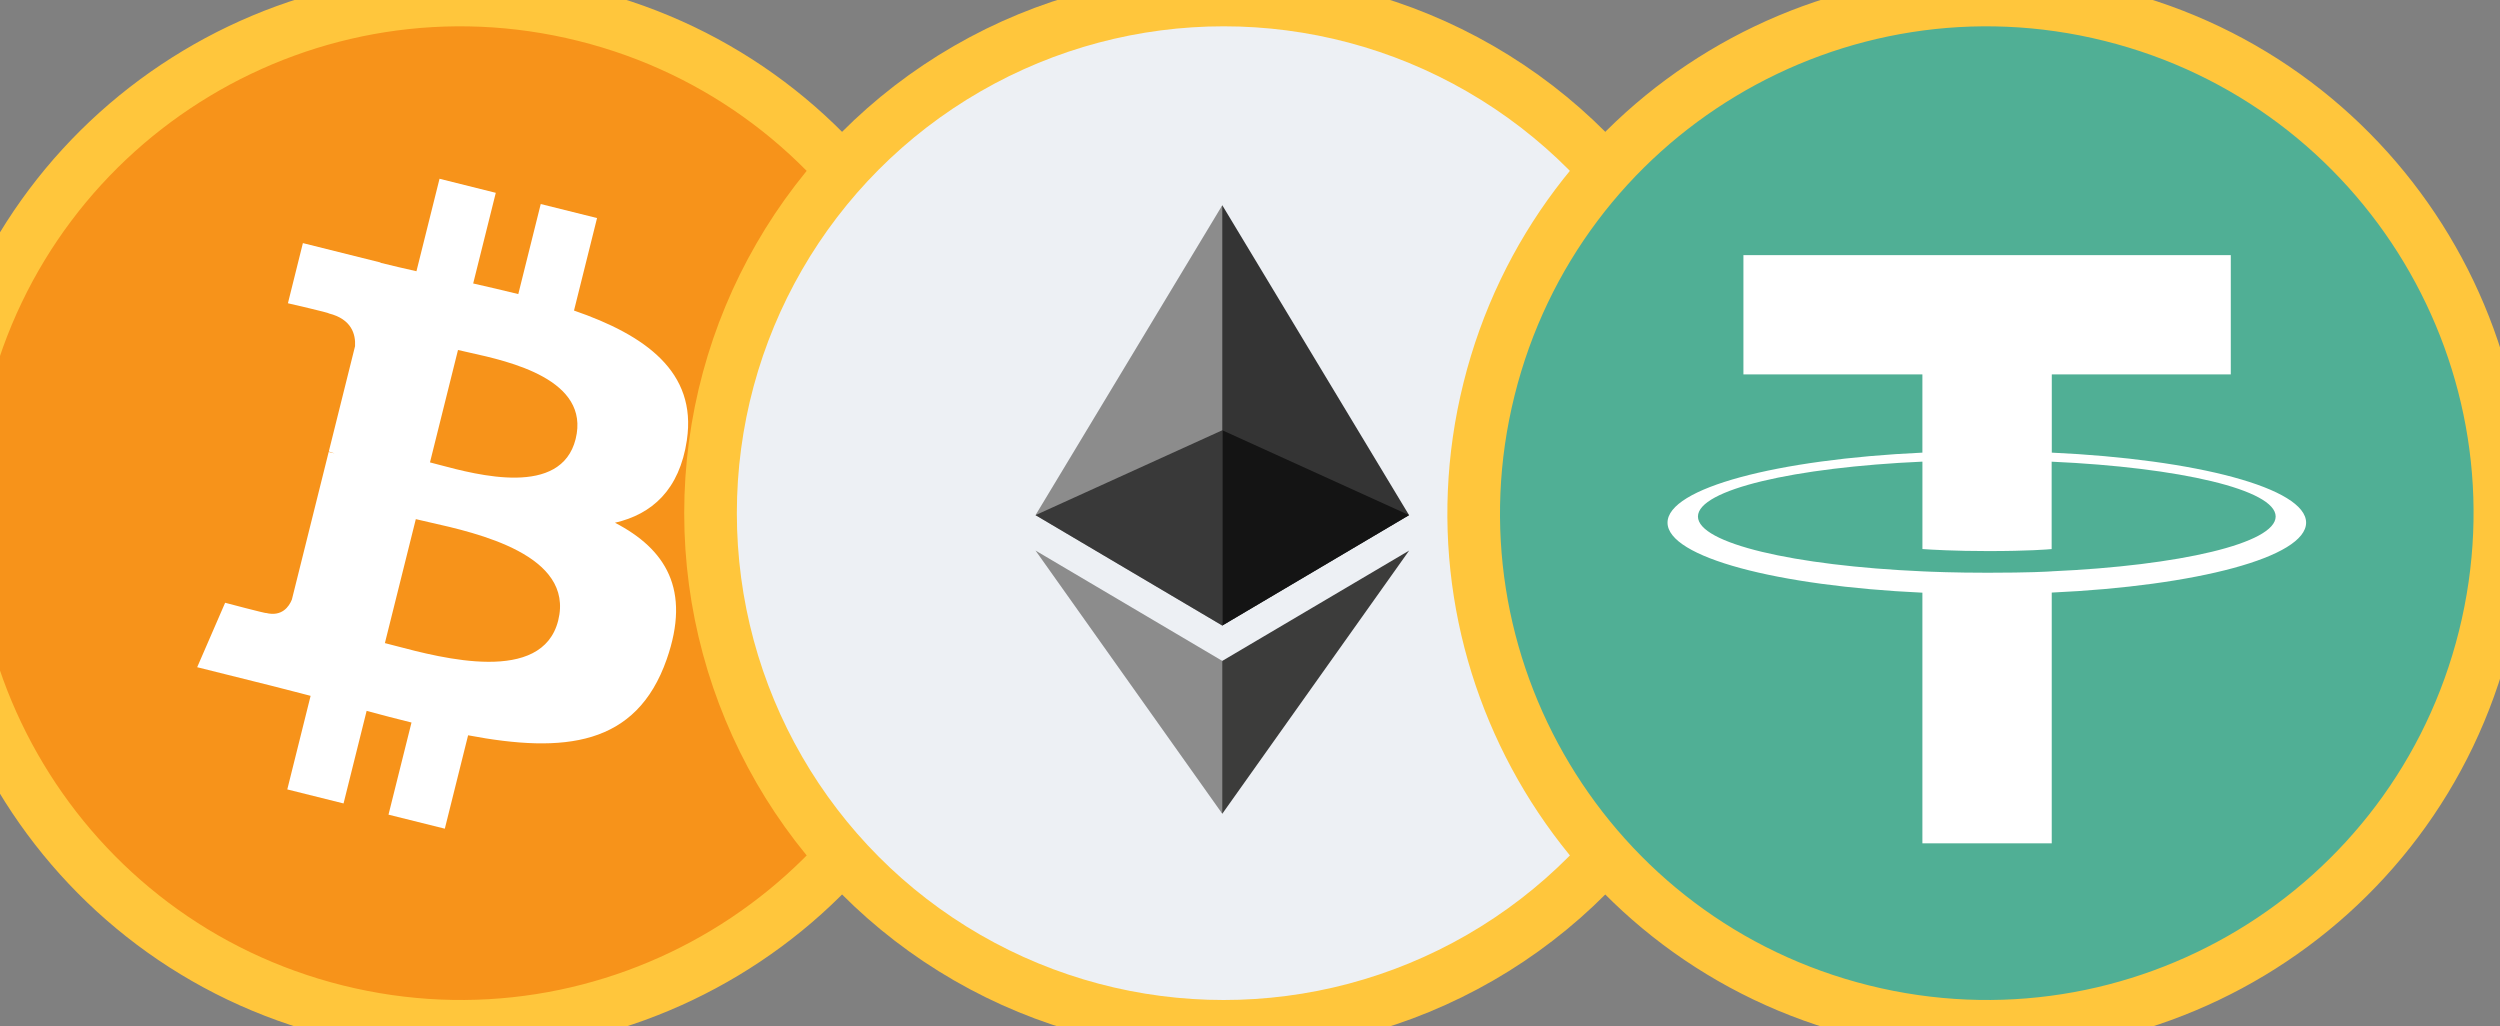 <svg width="95" height="39" viewBox="0 0 95 39" fill="none" xmlns="http://www.w3.org/2000/svg">
<rect x="0" y="0" width="95" height="39" fill="#808080" stroke="none"/>
<g clip-path="url(#clip0_32_721)">
<path d="M36.417 24.217C33.812 34.664 23.232 41.021 12.784 38.416C2.34 35.812 -4.017 25.23 -1.412 14.785C1.192 4.337 11.772 -2.021 22.217 0.584C32.664 3.188 39.021 13.77 36.416 24.217L36.416 24.217H36.417Z" fill="#F7931A" stroke="#FFC63C" stroke-width="2"/>
<path fill-rule="evenodd" clip-rule="evenodd" d="M26.101 16.722C26.489 14.127 24.513 12.732 21.812 11.801L22.688 8.286L20.548 7.753L19.695 11.175C19.133 11.035 18.555 10.903 17.981 10.772L18.84 7.327L16.702 6.793L15.825 10.307C15.359 10.201 14.902 10.097 14.458 9.986L14.461 9.975L11.51 9.238L10.941 11.524C10.941 11.524 12.528 11.888 12.495 11.91C13.361 12.127 13.518 12.7 13.492 13.155L12.494 17.159C12.553 17.174 12.631 17.196 12.716 17.231L12.654 17.215C12.601 17.202 12.546 17.188 12.49 17.175L11.091 22.785C10.985 23.048 10.716 23.443 10.11 23.293C10.132 23.324 8.555 22.905 8.555 22.905L7.493 25.354L10.277 26.049C10.582 26.125 10.883 26.203 11.181 26.281L11.182 26.281C11.39 26.336 11.597 26.39 11.803 26.442L10.917 29.998L13.055 30.531L13.932 27.013C14.515 27.172 15.082 27.318 15.637 27.456L14.763 30.957L16.903 31.49L17.788 27.941C21.437 28.632 24.181 28.353 25.335 25.053C26.266 22.396 25.289 20.863 23.369 19.864C24.768 19.541 25.821 18.622 26.102 16.722L26.101 16.721L26.101 16.722ZM15.043 24.546L15.043 24.546C14.886 24.505 14.746 24.468 14.626 24.438L15.801 19.727C15.947 19.764 16.125 19.804 16.327 19.849L16.328 19.849C18.133 20.255 21.834 21.085 21.212 23.577H21.212C20.605 26.015 16.789 25.007 15.043 24.546ZM16.69 17.663C18.145 18.051 21.321 18.899 21.874 16.683H21.874C22.439 14.417 19.353 13.734 17.846 13.4C17.676 13.363 17.526 13.329 17.404 13.299L16.339 17.571C16.439 17.596 16.558 17.628 16.69 17.663Z" fill="white"/>
<circle cx="46.5" cy="19.5" r="19.5" fill="#EDF0F4" stroke="#FFC63C" stroke-width="2"/>
<path d="M46.447 7.8L46.292 8.327V23.616L46.447 23.77L53.544 19.575L46.447 7.8Z" fill="#343434"/>
<path d="M46.447 7.8L39.35 19.575L46.447 23.77V16.35V7.8Z" fill="#8C8C8C"/>
<path d="M46.447 25.114L46.359 25.221V30.666L46.447 30.922L53.548 20.921L46.447 25.114Z" fill="#3C3C3B"/>
<path d="M46.447 30.922V25.114L39.35 20.921L46.447 30.922Z" fill="#8C8C8C"/>
<path d="M46.447 23.77L53.544 19.575L46.447 16.35V23.77Z" fill="#141414"/>
<path d="M39.35 19.575L46.447 23.77V16.35L39.35 19.575Z" fill="#393939"/>
<path d="M94.412 24.217C91.808 34.664 81.227 41.021 70.779 38.416C60.336 35.812 53.978 25.23 56.584 14.785C59.187 4.337 69.768 -2.021 80.212 0.584C90.659 3.188 97.017 13.77 94.412 24.217L94.412 24.217H94.412Z" fill="#50AF95" stroke="#FFC63C" stroke-width="2"/>
<path fill-rule="evenodd" clip-rule="evenodd" d="M77.968 21.711C77.83 21.721 77.117 21.764 75.528 21.764C74.264 21.764 73.367 21.726 73.052 21.711C68.168 21.496 64.522 20.646 64.522 19.628C64.522 18.61 68.168 17.76 73.052 17.542V20.864C73.371 20.887 74.286 20.941 75.55 20.941C77.067 20.941 77.826 20.878 77.963 20.865V17.544C82.837 17.762 86.475 18.612 86.475 19.628C86.475 20.643 82.838 21.494 77.963 21.71L77.968 21.711ZM77.968 17.201V14.228H84.77V9.695H66.25V14.228H73.051V17.2C67.523 17.454 63.366 18.549 63.366 19.861C63.366 21.173 67.523 22.267 73.051 22.522V32.047H77.966V22.518C83.482 22.265 87.632 21.171 87.632 19.86C87.632 18.549 83.485 17.455 77.966 17.2L77.968 17.201Z" fill="white"/>
</g>
<defs>
<clipPath id="clip0_32_721">
<rect width="95" height="39" fill="white"/>
</clipPath>
</defs>
</svg>
